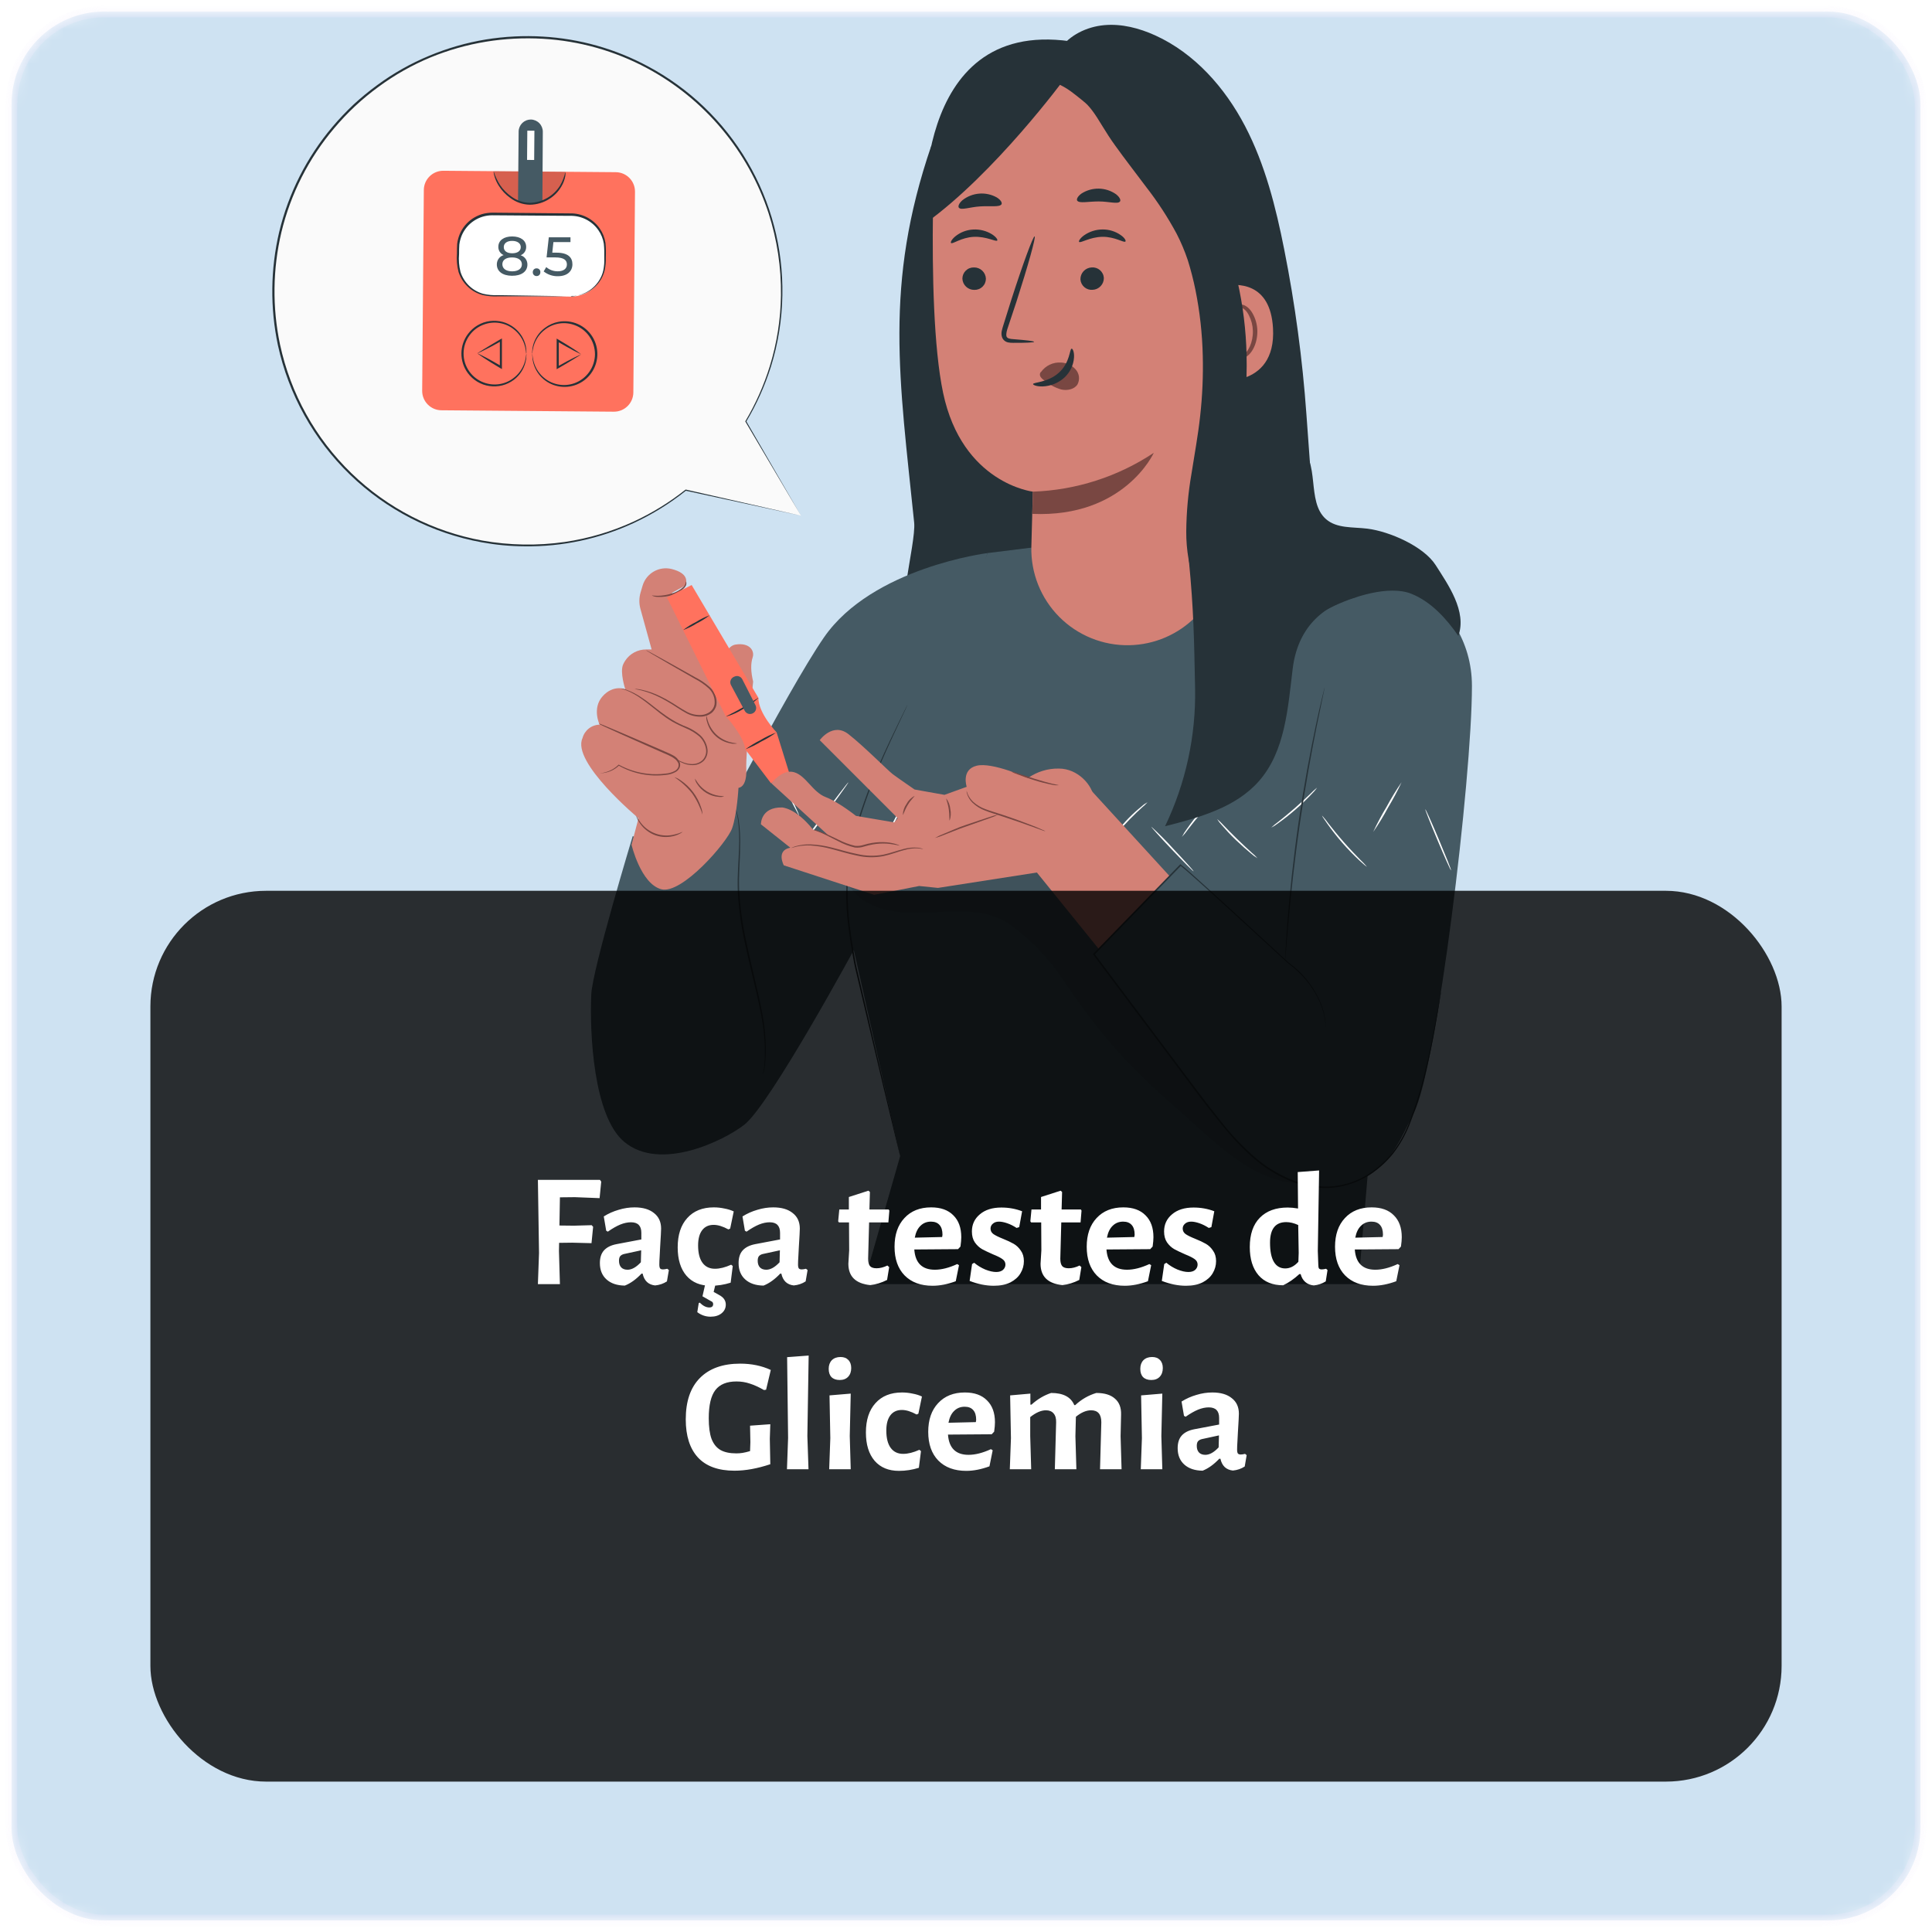 <svg width="167" height="167" viewBox="0 0 167 167" fill="none" xmlns="http://www.w3.org/2000/svg">
<mask id="mask0_206:36916" style="mask-type:alpha" maskUnits="userSpaceOnUse" x="0" y="0" width="167" height="167">
<rect x="1" y="1" width="165" height="165" rx="8" fill="#5988D6" stroke="#EDE6FC" stroke-opacity="0.3"/>
</mask>
<g mask="url(#mask0_206:36916)">
<rect x="1" y="1" width="165" height="165" rx="8" fill="#CEE2F2" stroke="#EDE6FC" stroke-opacity="0.3"/>
<path d="M69.236 44.576L64.466 36.426C67.283 31.712 68.235 26.115 67.135 20.735C66.035 15.355 62.963 10.581 58.522 7.351C54.081 4.122 48.592 2.67 43.135 3.281C37.678 3.893 32.646 6.523 29.03 10.655C25.414 14.788 23.474 20.124 23.592 25.614C23.71 31.104 25.877 36.351 29.668 40.325C33.458 44.298 38.597 46.71 44.076 47.087C49.554 47.463 54.975 45.777 59.274 42.359L69.236 44.576Z" fill="#FAFAFA"/>
<path d="M69.235 44.576L59.256 42.411C59.245 42.408 59.235 42.401 59.228 42.392C59.222 42.382 59.22 42.37 59.222 42.359L59.283 42.421C57.904 43.52 56.4 44.451 54.802 45.197C51.838 46.576 48.602 47.268 45.334 47.222C44.1 47.214 42.869 47.099 41.655 46.879C37.359 46.099 33.39 44.062 30.251 41.027C27.112 37.992 24.944 34.094 24.02 29.827C23.341 26.604 23.379 23.271 24.13 20.064C24.933 16.709 26.513 13.589 28.742 10.956C29.315 10.279 29.925 9.635 30.571 9.027C31.216 8.432 31.896 7.874 32.606 7.356C34.001 6.329 35.517 5.475 37.118 4.813C38.683 4.16 40.318 3.69 41.991 3.413C43.623 3.149 45.279 3.065 46.929 3.163C50.1 3.347 53.191 4.22 55.989 5.723C59.566 7.627 62.546 10.484 64.6 13.978C66.654 17.471 67.701 21.465 67.626 25.517C67.594 27.612 67.261 29.692 66.638 31.694C66.113 33.355 65.397 34.95 64.503 36.446V36.405L69.235 44.576L64.431 36.446C64.428 36.44 64.426 36.433 64.426 36.426C64.426 36.419 64.428 36.411 64.431 36.405C65.316 34.912 66.023 33.32 66.538 31.663C67.154 29.67 67.48 27.599 67.506 25.513C67.533 23.118 67.174 20.735 66.442 18.454C64.682 13.064 60.911 8.562 55.914 5.884C53.135 4.397 50.066 3.532 46.919 3.351C45.282 3.256 43.638 3.34 42.019 3.602C40.361 3.873 38.74 4.334 37.187 4.974C35.604 5.635 34.106 6.483 32.726 7.5C32.022 8.014 31.349 8.568 30.711 9.161C30.069 9.762 29.463 10.4 28.896 11.073C26.688 13.676 25.121 16.762 24.322 20.081C23.57 23.265 23.531 26.577 24.205 29.779C25.117 34.019 27.267 37.893 30.382 40.91C33.498 43.928 37.439 45.952 41.706 46.728C44.054 47.143 46.453 47.183 48.813 46.848C50.877 46.546 52.886 45.951 54.781 45.08C56.371 44.344 57.868 43.422 59.242 42.335C59.251 42.327 59.262 42.323 59.273 42.323C59.285 42.323 59.296 42.327 59.304 42.335C59.311 42.342 59.314 42.351 59.314 42.361C59.314 42.37 59.311 42.38 59.304 42.387L59.28 42.318L69.235 44.576Z" fill="#263238"/>
<path d="M53.227 14.884L38.324 14.761C37.399 14.754 36.643 15.497 36.636 16.422L36.493 33.776C36.486 34.7 37.229 35.456 38.154 35.464L53.057 35.586C53.982 35.594 54.738 34.85 54.746 33.925L54.888 16.572C54.896 15.647 54.152 14.891 53.227 14.884Z" fill="#FF725E"/>
<path d="M39.589 21.436L39.579 22.62C39.566 24.242 40.87 25.568 42.492 25.581L49.331 25.637C50.953 25.651 52.279 24.346 52.293 22.724L52.302 21.54C52.316 19.918 51.011 18.592 49.389 18.579L42.55 18.523C40.928 18.509 39.602 19.814 39.589 21.436Z" fill="white"/>
<path d="M49.332 25.637C49.782 25.609 50.221 25.492 50.626 25.293C51.094 25.06 51.49 24.704 51.772 24.264C51.951 23.992 52.079 23.689 52.149 23.372C52.221 23.013 52.249 22.646 52.232 22.28C52.246 21.876 52.234 21.471 52.194 21.069C52.128 20.641 51.964 20.235 51.714 19.882C51.439 19.491 51.071 19.175 50.644 18.961C50.217 18.747 49.744 18.643 49.267 18.657L42.554 18.608C41.989 18.607 41.437 18.773 40.966 19.085C40.495 19.397 40.127 19.841 39.908 20.362C39.806 20.613 39.737 20.876 39.703 21.145C39.682 21.405 39.682 21.68 39.682 21.951C39.636 22.469 39.676 22.991 39.802 23.495C39.945 23.95 40.199 24.362 40.541 24.694C40.883 25.026 41.303 25.267 41.762 25.396C42.187 25.495 42.623 25.534 43.059 25.513L44.284 25.53L47.98 25.588L48.985 25.616H49.246H49.335H49.246H48.985H47.98H43.055C42.606 25.64 42.156 25.602 41.717 25.503C41.23 25.371 40.784 25.118 40.42 24.769C40.056 24.419 39.786 23.983 39.634 23.502C39.499 22.982 39.453 22.442 39.497 21.906C39.497 21.635 39.497 21.364 39.517 21.079C39.552 20.794 39.624 20.515 39.733 20.249C39.963 19.702 40.347 19.233 40.839 18.9C41.09 18.734 41.364 18.604 41.652 18.512C41.945 18.428 42.249 18.384 42.554 18.382L49.267 18.444C49.77 18.432 50.269 18.545 50.718 18.773C51.168 19.001 51.553 19.337 51.84 19.751C52.102 20.126 52.272 20.556 52.338 21.007C52.376 21.418 52.385 21.831 52.365 22.243C52.378 22.618 52.345 22.994 52.266 23.361C52.189 23.691 52.052 24.004 51.861 24.285C51.562 24.732 51.145 25.088 50.657 25.314C50.35 25.459 50.02 25.549 49.682 25.578C49.595 25.584 49.508 25.584 49.421 25.578C49.396 25.604 49.365 25.623 49.332 25.637Z" fill="#263238"/>
<g opacity="0.4">
<path opacity="0.4" d="M42.654 14.799C42.922 16.285 44.394 17.696 45.9 17.62C46.642 17.587 47.348 17.29 47.889 16.782C48.431 16.274 48.774 15.589 48.855 14.851" fill="black"/>
</g>
<path d="M46.885 17.356C46.563 17.536 46.201 17.63 45.832 17.63C45.463 17.63 45.1 17.536 44.778 17.356L44.83 11.361C44.836 11.084 44.951 10.822 45.149 10.629C45.348 10.436 45.614 10.329 45.89 10.331C46.167 10.338 46.431 10.453 46.623 10.652C46.816 10.851 46.922 11.118 46.92 11.395L46.885 17.356Z" fill="#455A64"/>
<path d="M46.194 11.299L45.58 11.294L45.559 13.823L46.173 13.828L46.194 11.299Z" fill="white"/>
<path d="M45.488 30.582C45.464 30.582 45.488 30.334 45.371 29.916C45.214 29.326 44.863 28.805 44.376 28.437C44.021 28.164 43.603 27.986 43.16 27.918C42.717 27.849 42.265 27.893 41.844 28.046C41.345 28.22 40.91 28.542 40.598 28.969C40.259 29.422 40.074 29.972 40.07 30.538C40.066 31.104 40.242 31.657 40.574 32.116C40.879 32.546 41.307 32.875 41.803 33.059C42.221 33.218 42.672 33.27 43.116 33.21C43.559 33.15 43.981 32.98 44.342 32.716C44.839 32.356 45.202 31.841 45.371 31.251C45.485 30.836 45.474 30.588 45.498 30.588C45.508 30.648 45.508 30.708 45.498 30.767C45.498 30.937 45.476 31.107 45.433 31.271C45.287 31.891 44.931 32.44 44.424 32.826C44.124 33.053 43.782 33.218 43.417 33.311C43.053 33.404 42.673 33.423 42.301 33.368C41.928 33.313 41.571 33.184 41.249 32.989C40.927 32.794 40.648 32.537 40.426 32.232C40.069 31.742 39.879 31.149 39.884 30.543C39.889 29.936 40.089 29.347 40.454 28.862C40.679 28.56 40.962 28.305 41.288 28.114C41.613 27.924 41.973 27.8 42.347 27.751C42.721 27.702 43.101 27.729 43.464 27.829C43.827 27.93 44.167 28.103 44.462 28.337C44.962 28.73 45.31 29.285 45.447 29.906C45.484 30.072 45.502 30.243 45.502 30.413C45.505 30.47 45.501 30.526 45.488 30.582Z" fill="#263238"/>
<path d="M41.281 30.547C41.302 30.547 41.535 30.671 41.895 30.849C42.256 31.028 42.75 31.316 43.344 31.656L43.206 31.731C43.206 31.367 43.206 30.973 43.206 30.564C43.206 30.156 43.206 29.761 43.206 29.394L43.34 29.473C42.74 29.816 42.228 30.087 41.878 30.256C41.528 30.424 41.281 30.547 41.261 30.547C41.24 30.547 41.429 30.427 41.789 30.204C42.149 29.981 42.664 29.672 43.251 29.329L43.385 29.253V29.408C43.385 29.775 43.385 30.17 43.385 30.578C43.385 30.986 43.385 31.381 43.385 31.748V31.903L43.251 31.824C42.667 31.481 42.17 31.172 41.803 30.925C41.436 30.678 41.254 30.547 41.281 30.547Z" fill="#263238"/>
<path d="M46.01 30.585C46.031 30.585 46.01 30.832 46.127 31.251C46.284 31.842 46.634 32.364 47.122 32.733C47.478 33.004 47.897 33.181 48.339 33.249C48.781 33.318 49.233 33.275 49.654 33.124C50.169 32.938 50.614 32.6 50.931 32.154C51.248 31.708 51.422 31.177 51.429 30.63C51.429 30.064 51.253 29.512 50.924 29.051C50.617 28.623 50.189 28.295 49.696 28.111C49.278 27.951 48.826 27.898 48.382 27.958C47.938 28.018 47.517 28.189 47.156 28.454C46.659 28.814 46.296 29.329 46.127 29.919C46.01 30.338 46.02 30.585 46 30.582C45.991 30.524 45.991 30.465 46 30.407C46.004 30.237 46.026 30.067 46.065 29.902C46.216 29.28 46.58 28.73 47.094 28.348C47.443 28.08 47.85 27.898 48.282 27.816C48.843 27.711 49.424 27.779 49.946 28.009C50.469 28.24 50.909 28.624 51.21 29.11C51.511 29.595 51.658 30.16 51.632 30.731C51.606 31.302 51.409 31.851 51.065 32.308C50.744 32.737 50.308 33.066 49.807 33.257C49.307 33.448 48.762 33.492 48.237 33.385C47.71 33.279 47.225 33.022 46.84 32.645C46.456 32.269 46.189 31.79 46.072 31.265C46.032 31.099 46.013 30.93 46.013 30.76C46.005 30.702 46.003 30.643 46.01 30.585Z" fill="#263238"/>
<path d="M50.224 30.619C50.207 30.619 49.97 30.499 49.613 30.317C49.256 30.136 48.759 29.851 48.165 29.511L48.299 29.435C48.299 29.803 48.299 30.194 48.299 30.606C48.299 31.017 48.299 31.409 48.299 31.772L48.165 31.697C48.762 31.354 49.277 31.083 49.623 30.915C49.97 30.746 50.224 30.623 50.241 30.619C50.074 30.746 49.899 30.86 49.716 30.962C49.342 31.203 48.841 31.494 48.251 31.838L48.117 31.916V31.759C48.117 31.392 48.117 31 48.117 30.588C48.117 30.177 48.117 29.785 48.117 29.422V29.264L48.247 29.343C48.831 29.686 49.328 29.998 49.699 30.242C49.88 30.358 50.056 30.485 50.224 30.619Z" fill="#263238"/>
<path d="M45.588 22.871C45.588 23.475 45.067 23.845 44.253 23.838C43.44 23.831 42.942 23.454 42.946 22.85C42.945 22.671 43.002 22.496 43.108 22.352C43.215 22.208 43.365 22.102 43.536 22.05C43.396 21.991 43.276 21.89 43.194 21.762C43.112 21.633 43.071 21.482 43.076 21.33C43.076 20.774 43.563 20.434 44.281 20.438C44.998 20.441 45.485 20.781 45.482 21.35C45.484 21.504 45.439 21.654 45.354 21.781C45.269 21.909 45.147 22.007 45.005 22.064C45.176 22.118 45.326 22.225 45.431 22.37C45.536 22.516 45.591 22.691 45.588 22.871ZM45.111 22.854C45.111 22.486 44.795 22.256 44.267 22.253C43.739 22.25 43.423 22.473 43.423 22.84C43.423 23.207 43.728 23.451 44.257 23.454C44.785 23.457 45.108 23.228 45.111 22.854ZM43.546 21.354C43.546 21.697 43.814 21.889 44.27 21.893C44.727 21.896 45.012 21.694 45.015 21.364C45.019 21.035 44.723 20.825 44.277 20.822C43.831 20.819 43.55 21.021 43.546 21.354Z" fill="#455A64"/>
<path d="M46.054 23.516C46.054 23.472 46.062 23.428 46.08 23.387C46.097 23.347 46.123 23.31 46.155 23.28C46.188 23.25 46.226 23.227 46.267 23.213C46.309 23.198 46.354 23.193 46.398 23.197C46.441 23.196 46.484 23.205 46.524 23.223C46.564 23.241 46.6 23.267 46.629 23.299C46.658 23.331 46.68 23.37 46.694 23.411C46.707 23.453 46.711 23.497 46.706 23.54C46.708 23.582 46.701 23.624 46.685 23.663C46.67 23.703 46.647 23.738 46.617 23.769C46.588 23.799 46.553 23.823 46.514 23.839C46.475 23.855 46.433 23.863 46.391 23.862C46.345 23.865 46.299 23.858 46.257 23.841C46.214 23.825 46.175 23.799 46.143 23.766C46.111 23.733 46.087 23.694 46.072 23.651C46.056 23.607 46.05 23.561 46.054 23.516Z" fill="#455A64"/>
<path d="M49.479 22.847C49.479 23.42 49.061 23.876 48.213 23.876C47.771 23.883 47.34 23.736 46.995 23.461L47.218 23.087C47.492 23.326 47.846 23.456 48.21 23.451C48.714 23.451 49.002 23.224 49.002 22.864C49.002 22.503 48.773 22.256 48.004 22.25H47.245L47.438 20.513H49.311V20.928H47.836L47.739 21.841H48.11C49.099 21.841 49.483 22.256 49.479 22.847Z" fill="#455A64"/>
<path d="M48.868 14.851C48.887 14.964 48.887 15.08 48.868 15.194C48.813 15.521 48.697 15.834 48.525 16.117C48.278 16.545 47.932 16.907 47.516 17.174C47.006 17.509 46.41 17.69 45.8 17.696C45.189 17.683 44.596 17.478 44.108 17.109C43.709 16.826 43.37 16.467 43.11 16.052C42.932 15.775 42.8 15.472 42.719 15.153C42.682 15.042 42.665 14.926 42.667 14.81C42.801 15.226 42.988 15.624 43.223 15.994C43.484 16.385 43.817 16.724 44.205 16.992C44.666 17.332 45.221 17.522 45.794 17.534C46.317 17.522 46.83 17.38 47.285 17.121C47.741 16.863 48.126 16.495 48.405 16.052C48.624 15.68 48.781 15.274 48.868 14.851Z" fill="#263238"/>
<path d="M79.02 45.178C77.755 32.801 76.389 24.62 80.503 12.591L88.937 14.451C92.601 25.971 92.382 38.314 92.128 50.4C92.105 51.49 92.067 52.639 91.491 53.566C90.339 55.417 87.728 55.505 85.551 55.373C83.607 55.265 79.769 56.812 78.416 55.41C77.156 54.111 79.201 46.986 79.02 45.178Z" fill="#263238"/>
<path d="M120.395 47.833L112.968 45.48L105.724 45.274L85.363 47.807L73.003 78.56L77.809 99.929L74.643 111H117.42C117.42 111 121.831 59.335 121.707 58.836C121.583 58.338 120.39 47.836 120.39 47.836" fill="#455A64"/>
<path d="M85.363 47.807C85.363 47.807 75.41 49.049 71.23 55.087C68.009 59.735 60.159 75.033 60.159 75.033L54.692 72.272C54.692 72.272 51.203 83.784 51.108 85.959C50.961 89.259 51.286 96.459 53.948 98.692C57.083 101.324 62.63 98.563 64.345 97.215C66.607 95.433 74.067 81.636 74.067 81.636L85.363 47.807Z" fill="#455A64"/>
<path d="M77.815 99.929C77.815 99.929 77.815 99.896 77.786 99.829C77.758 99.762 77.74 99.658 77.709 99.532L77.425 98.388C77.185 97.383 76.838 95.945 76.412 94.171C75.986 92.397 75.483 90.266 74.925 87.911C74.646 86.734 74.354 85.497 74.05 84.216C73.977 83.896 73.889 83.575 73.83 83.245C73.771 82.914 73.706 82.581 73.652 82.245C73.533 81.574 73.432 80.89 73.345 80.195C73.166 78.843 73.108 77.478 73.169 76.115C73.237 74.845 73.433 73.586 73.753 72.355C74.308 70.28 75.026 68.252 75.898 66.289C76.629 64.608 77.28 63.276 77.729 62.356L78.246 61.3C78.303 61.184 78.349 61.093 78.385 61.026C78.4 60.995 78.417 60.964 78.437 60.936C78.437 60.936 78.437 60.969 78.396 61.034L78.269 61.313C78.15 61.564 77.983 61.92 77.768 62.379C77.334 63.306 76.697 64.644 75.976 66.325C75.12 68.289 74.414 70.316 73.864 72.386C73.551 73.61 73.36 74.861 73.293 76.123C73.234 77.478 73.294 78.835 73.471 80.18C73.559 80.868 73.66 81.549 73.776 82.222C73.83 82.558 73.895 82.888 73.951 83.216C74.008 83.544 74.099 83.867 74.171 84.187C74.471 85.479 74.762 86.708 75.036 87.885C75.586 90.243 76.069 92.363 76.498 94.15C76.926 95.937 77.239 97.37 77.469 98.375C77.58 98.871 77.668 99.255 77.727 99.527C77.753 99.653 77.776 99.751 77.791 99.826C77.803 99.86 77.811 99.894 77.815 99.929Z" fill="#263238"/>
<path d="M63.583 69.92C63.595 69.936 63.604 69.954 63.609 69.974L63.673 70.139C63.742 70.355 63.796 70.575 63.836 70.798C63.962 71.62 64.008 72.451 63.975 73.282C63.975 74.333 63.836 75.58 63.895 76.959C63.979 78.458 64.185 79.948 64.51 81.414C65.171 84.541 65.992 87.34 66.137 89.45C66.216 90.277 66.216 91.11 66.137 91.937C66.117 92.165 66.081 92.392 66.031 92.616C66.01 92.683 65.995 92.738 65.982 92.784C65.977 92.804 65.97 92.823 65.961 92.841C65.958 92.821 65.958 92.801 65.961 92.781C65.961 92.735 65.982 92.678 65.998 92.609C66.039 92.388 66.068 92.166 66.085 91.942C66.143 91.118 66.129 90.29 66.044 89.468C65.874 87.377 65.042 84.585 64.378 81.463C64.051 79.99 63.848 78.492 63.772 76.985C63.72 75.591 63.859 74.346 63.88 73.3C63.922 72.474 63.89 71.646 63.784 70.826C63.752 70.604 63.706 70.384 63.648 70.168C63.627 70.101 63.611 70.046 63.596 70C63.589 69.974 63.585 69.947 63.583 69.92Z" fill="#263238"/>
<path d="M69.073 70.485C69.04 70.501 68.443 69.354 67.743 67.921C67.044 66.488 66.501 65.316 66.535 65.3C66.569 65.284 67.162 66.431 67.865 67.862C68.567 69.292 69.107 70.47 69.073 70.485Z" fill="white"/>
<path d="M73.337 67.619C73.368 67.642 72.185 69.285 70.698 71.286C69.21 73.287 67.981 74.901 67.952 74.873C67.924 74.844 69.102 73.21 70.589 71.206C72.076 69.202 73.308 67.598 73.337 67.619Z" fill="white"/>
<path d="M72.936 73.546C72.669 73.266 72.435 72.957 72.239 72.624C72.006 72.315 71.811 71.981 71.656 71.627C71.923 71.906 72.157 72.216 72.353 72.549C72.586 72.857 72.781 73.192 72.936 73.546Z" fill="white"/>
<path d="M78.685 68.327C78.716 68.342 78.073 69.649 77.246 71.242C76.42 72.835 75.72 74.114 75.697 74.098C75.674 74.083 76.309 72.773 77.135 71.18C77.962 69.587 78.662 68.308 78.685 68.327Z" fill="white"/>
<path d="M81.451 73.538C81.283 73.452 81.13 73.341 80.996 73.21C80.654 72.917 80.338 72.594 80.053 72.244C79.762 71.897 79.503 71.525 79.279 71.131C79.175 70.972 79.097 70.797 79.046 70.615C79.082 70.594 79.48 71.348 80.144 72.151C80.808 72.954 81.476 73.507 81.451 73.538Z" fill="white"/>
<path d="M85.745 67.508C85.562 67.705 85.365 67.889 85.156 68.058C84.784 68.388 84.27 68.848 83.715 69.365C83.16 69.881 82.682 70.362 82.313 70.707C82.131 70.906 81.933 71.089 81.721 71.255C81.875 71.035 82.048 70.829 82.238 70.64C82.576 70.276 83.059 69.786 83.617 69.266C84.175 68.748 84.696 68.298 85.086 67.975C85.29 67.798 85.51 67.641 85.745 67.508Z" fill="white"/>
<path d="M88.498 75.366C88.469 75.389 87.527 74.333 86.391 72.983C85.254 71.632 84.358 70.537 84.387 70.514C84.415 70.491 85.358 71.547 86.494 72.897C87.63 74.248 88.524 75.34 88.498 75.366Z" fill="white"/>
<path d="M91.511 69.07C91.088 69.575 90.631 70.049 90.143 70.49C89.686 70.965 89.198 71.407 88.681 71.815C89.104 71.316 89.56 70.845 90.047 70.408C90.504 69.929 90.994 69.483 91.511 69.07Z" fill="white"/>
<path d="M96.271 74.54C96.031 74.413 95.805 74.261 95.597 74.088C94.557 73.293 93.627 72.363 92.834 71.322C92.66 71.114 92.509 70.888 92.382 70.648C92.566 70.842 92.739 71.048 92.898 71.263C93.216 71.647 93.673 72.164 94.208 72.701C94.742 73.238 95.261 73.693 95.646 74.013C95.866 74.174 96.074 74.35 96.271 74.54Z" fill="white"/>
<path d="M99.191 69.344C99.055 69.498 98.905 69.641 98.745 69.77C98.46 70.028 98.076 70.382 97.668 70.803C97.26 71.224 96.914 71.609 96.663 71.895C96.538 72.059 96.398 72.212 96.245 72.35C96.339 72.164 96.455 71.991 96.591 71.833C96.895 71.438 97.223 71.061 97.572 70.705C97.922 70.35 98.293 70.015 98.683 69.703C98.836 69.561 99.007 69.441 99.191 69.344Z" fill="white"/>
<path d="M103.173 75.314C103.147 75.34 102.308 74.498 101.298 73.437C100.289 72.376 99.491 71.49 99.522 71.464C100.178 72.059 100.804 72.686 101.396 73.344C102.404 74.411 103.199 75.291 103.173 75.314Z" fill="white"/>
<path d="M105.769 68.146C105.6 68.358 105.416 68.557 105.219 68.742C104.875 69.104 104.405 69.607 103.909 70.186C103.414 70.764 102.987 71.307 102.683 71.704C102.526 71.928 102.354 72.139 102.166 72.337C102.288 72.094 102.431 71.864 102.595 71.647C102.882 71.234 103.297 70.679 103.796 70.098C104.294 69.517 104.777 69.021 105.141 68.675C105.332 68.478 105.543 68.301 105.769 68.146Z" fill="white"/>
<path d="M108.694 74.183C108.49 74.064 108.299 73.923 108.124 73.765C107.783 73.486 107.326 73.083 106.833 72.616C106.339 72.148 105.939 71.699 105.65 71.366C105.483 71.195 105.337 71.007 105.213 70.803C105.398 70.956 105.571 71.123 105.73 71.301C106.032 71.619 106.455 72.053 106.936 72.52C107.416 72.988 107.86 73.396 108.183 73.693C108.368 73.841 108.539 74.005 108.694 74.183Z" fill="white"/>
<path d="M113.846 68.084C113.7 68.296 113.532 68.492 113.345 68.67C113.017 69.019 112.547 69.481 111.997 69.961C111.447 70.442 110.926 70.842 110.538 71.118C110.336 71.279 110.118 71.419 109.887 71.536C110.073 71.358 110.272 71.193 110.481 71.043C110.853 70.749 111.365 70.336 111.909 69.861C112.454 69.385 112.942 68.933 113.278 68.605C113.455 68.418 113.645 68.244 113.846 68.084Z" fill="white"/>
<path d="M118.453 68.696C118.479 68.912 118.479 69.13 118.453 69.347C118.435 69.749 118.388 70.305 118.306 70.914C118.223 71.523 118.12 72.068 118.032 72.463C117.998 72.679 117.938 72.89 117.854 73.091C117.863 72.874 117.892 72.658 117.939 72.445C118.004 72.05 118.091 71.503 118.174 70.896C118.257 70.289 118.316 69.739 118.36 69.347C118.368 69.127 118.399 68.909 118.453 68.696Z" fill="white"/>
<g opacity="0.3">
<path opacity="0.3" d="M91.999 74.819C91.462 74.201 90.897 73.566 90.145 73.241C89.112 72.797 87.932 73.011 86.832 73.241C82.251 74.191 77.689 75.236 73.145 76.376L73.613 76.869C75.072 78.772 77.822 79.007 80.216 78.886C82.61 78.764 85.223 78.509 87.206 79.857C88.969 81.112 90.496 82.668 91.718 84.453C95.163 89.587 97.631 92.242 101.471 95.601C105.482 99.113 108.96 103.09 114.218 102.173C107.128 92.803 99.722 83.685 91.999 74.819Z" fill="black"/>
</g>
<path d="M54.589 73.013L55.193 70.728C55.193 70.728 49.37 65.886 50.351 63.802C50.438 63.474 50.628 63.183 50.895 62.973C51.161 62.763 51.489 62.645 51.828 62.638C51.828 62.638 51.154 61.228 52.087 60.187C53.019 59.146 54.049 59.575 54.049 59.575C54.049 59.575 53.559 58.103 53.866 57.429C53.916 57.317 53.976 57.209 54.044 57.106C54.24 56.807 54.509 56.561 54.825 56.393C55.14 56.224 55.493 56.137 55.852 56.14H56.327L55.358 52.628C55.23 52.161 55.235 51.667 55.374 51.203L55.555 50.593C55.712 50.088 56.055 49.662 56.515 49.399C56.974 49.137 57.516 49.058 58.031 49.178C58.767 49.359 59.322 49.679 59.322 50.258V50.565L58.088 51.239C58.088 51.239 59.973 55.947 60.156 56.205C60.34 56.463 62.181 58.658 62.181 58.658C62.181 58.658 62.364 55.9 63.588 55.714C64.812 55.528 65.244 56.267 65.06 56.82C64.877 57.372 64.898 58.077 65.102 58.919C65.102 58.919 64.448 64.91 64.508 66.503C64.567 68.097 63.834 68.097 63.834 68.097C63.834 68.097 63.712 70.364 63.284 71.591C62.855 72.817 58.932 77.349 57.153 76.864C55.374 76.378 54.589 73.013 54.589 73.013Z" fill="#D38176"/>
<path d="M51.777 62.537C51.828 62.549 51.879 62.566 51.926 62.589L52.345 62.759L53.879 63.407L56.143 64.383L57.481 64.964C57.722 65.061 57.957 65.171 58.186 65.295C58.438 65.423 58.638 65.634 58.754 65.891C58.811 66.051 58.803 66.226 58.733 66.379C58.663 66.525 58.549 66.644 58.408 66.723C58.147 66.87 57.857 66.958 57.559 66.981C56.141 67.162 54.704 66.876 53.463 66.168H53.514C53.103 66.565 52.562 66.801 51.991 66.834C51.951 66.841 51.91 66.841 51.87 66.834C51.87 66.834 52.037 66.834 52.332 66.749C52.754 66.638 53.141 66.419 53.453 66.114L53.476 66.09L53.504 66.106C54.262 66.519 55.092 66.782 55.95 66.88C56.479 66.941 57.014 66.936 57.543 66.868C57.822 66.847 58.093 66.768 58.338 66.635C58.456 66.568 58.551 66.469 58.612 66.349C58.667 66.226 58.673 66.087 58.628 65.961C58.517 65.737 58.336 65.555 58.111 65.445C57.888 65.322 57.658 65.213 57.422 65.119L56.089 64.531L53.835 63.526L52.319 62.839L51.911 62.645C51.861 62.616 51.816 62.58 51.777 62.537Z" fill="#794742"/>
<path d="M53.68 59.505C53.725 59.51 53.77 59.518 53.814 59.531C53.94 59.559 54.065 59.595 54.186 59.639C54.635 59.803 55.061 60.024 55.454 60.295C56.474 60.941 57.636 62.191 59.366 62.837C59.785 63.01 60.175 63.249 60.52 63.544C60.838 63.839 61.053 64.227 61.135 64.652C61.177 64.845 61.173 65.046 61.122 65.237C61.071 65.428 60.976 65.605 60.843 65.752C60.596 65.992 60.266 66.129 59.921 66.137C59.644 66.145 59.368 66.097 59.11 65.995C58.919 65.92 58.734 65.83 58.558 65.724C58.411 65.638 58.3 65.569 58.23 65.517C58.19 65.495 58.154 65.468 58.121 65.437C58.279 65.51 58.432 65.591 58.581 65.68C58.76 65.775 58.946 65.857 59.136 65.925C59.384 66.015 59.648 66.054 59.911 66.041C60.228 66.029 60.53 65.898 60.755 65.674C60.875 65.541 60.961 65.38 61.006 65.206C61.051 65.032 61.053 64.85 61.014 64.675C60.935 64.278 60.733 63.916 60.435 63.642C60.098 63.359 59.72 63.129 59.314 62.958C58.9 62.786 58.497 62.591 58.106 62.372C57.747 62.158 57.402 61.921 57.073 61.664C56.443 61.179 55.901 60.711 55.405 60.373C55.022 60.097 54.609 59.867 54.173 59.686C53.858 59.562 53.677 59.521 53.68 59.505Z" fill="#794742"/>
<path d="M55.841 56.205C55.894 56.22 55.944 56.243 55.991 56.272L56.401 56.492L57.902 57.318L60.117 58.557C60.571 58.783 60.992 59.07 61.367 59.41C61.574 59.599 61.733 59.834 61.831 60.097C61.928 60.36 61.962 60.642 61.928 60.92C61.874 61.207 61.717 61.465 61.486 61.643C61.258 61.808 60.991 61.911 60.712 61.94C60.196 61.982 59.681 61.86 59.239 61.592C58.813 61.359 58.444 61.091 58.083 60.871C57.721 60.652 57.38 60.453 57.05 60.29C56.543 60.03 56.01 59.827 55.459 59.683C55.069 59.588 54.847 59.562 54.847 59.549C54.902 59.543 54.957 59.543 55.012 59.549C55.167 59.565 55.32 59.59 55.472 59.624C56.033 59.748 56.576 59.94 57.091 60.195C57.419 60.352 57.768 60.543 58.124 60.765C58.48 60.987 58.862 61.248 59.278 61.473C59.699 61.727 60.189 61.84 60.678 61.798C60.93 61.77 61.171 61.675 61.375 61.525C61.58 61.368 61.719 61.141 61.765 60.887C61.796 60.63 61.765 60.37 61.675 60.127C61.586 59.885 61.439 59.667 61.249 59.492C60.882 59.161 60.473 58.88 60.032 58.656L57.83 57.39L56.35 56.525L55.952 56.285C55.914 56.26 55.877 56.233 55.841 56.205Z" fill="#794742"/>
<path d="M59.299 50.266C59.299 50.266 59.32 50.312 59.333 50.405C59.328 50.463 59.318 50.52 59.301 50.575C59.271 50.645 59.233 50.711 59.188 50.772C58.9 51.091 58.526 51.319 58.111 51.43C57.708 51.56 57.284 51.616 56.861 51.596C56.682 51.596 56.506 51.556 56.345 51.479C56.345 51.456 56.544 51.5 56.861 51.5C57.27 51.493 57.675 51.426 58.065 51.301C58.452 51.194 58.807 50.991 59.097 50.712C59.143 50.662 59.183 50.606 59.216 50.547C59.237 50.49 59.252 50.441 59.265 50.402C59.266 50.355 59.278 50.308 59.299 50.266Z" fill="#794742"/>
<path d="M60.724 70.408C60.519 69.748 60.212 69.124 59.815 68.559C59.382 68.021 58.867 67.554 58.289 67.175C58.487 67.236 58.673 67.331 58.839 67.454C59.257 67.734 59.623 68.083 59.924 68.487C60.224 68.887 60.456 69.335 60.608 69.811C60.68 70.002 60.719 70.204 60.724 70.408Z" fill="#794742"/>
<path d="M59.002 71.908C59.002 71.908 58.953 71.957 58.847 72.019C58.698 72.107 58.538 72.176 58.372 72.226C57.819 72.399 57.225 72.392 56.675 72.208C56.127 72.014 55.653 71.653 55.32 71.175C55.217 71.034 55.13 70.881 55.062 70.72C55.031 70.664 55.013 70.601 55.007 70.537C55.031 70.537 55.126 70.78 55.387 71.118C55.723 71.56 56.183 71.891 56.708 72.07C57.233 72.25 57.8 72.269 58.336 72.125C58.76 72.03 58.992 71.888 59.002 71.908Z" fill="#794742"/>
<path d="M62.599 68.84C62.449 68.89 62.289 68.904 62.132 68.882C61.75 68.855 61.38 68.737 61.053 68.538C60.725 68.34 60.449 68.068 60.247 67.743C60.155 67.614 60.094 67.466 60.069 67.309C60.089 67.309 60.162 67.464 60.327 67.691C60.541 67.985 60.811 68.234 61.122 68.422C61.435 68.609 61.782 68.734 62.142 68.789C62.295 68.796 62.448 68.814 62.599 68.84Z" fill="#794742"/>
<path d="M63.707 64.267C63.514 64.305 63.315 64.3 63.123 64.252C62.654 64.164 62.218 63.947 61.864 63.625C61.511 63.303 61.255 62.888 61.125 62.428C61.059 62.243 61.035 62.046 61.055 61.85C61.078 61.85 61.099 62.069 61.215 62.4C61.366 62.83 61.62 63.216 61.954 63.526C62.292 63.831 62.7 64.048 63.142 64.159C63.477 64.244 63.707 64.244 63.707 64.267Z" fill="#794742"/>
<path d="M57.652 51.647L62.716 61.886C62.716 61.886 64.265 63.552 64.436 64.791L66.643 67.702L68.193 66.723L67.131 63.309C67.131 63.309 65.554 61.667 65.554 60.319L59.785 50.568L57.652 51.647Z" fill="#FF725E"/>
<path d="M65.566 60.321C65.171 60.696 64.727 61.016 64.247 61.274C63.788 61.571 63.288 61.796 62.762 61.943C62.746 61.904 63.41 61.612 64.18 61.168C64.949 60.724 65.543 60.29 65.566 60.321Z" fill="#263238"/>
<path d="M67.103 63.312C66.692 63.611 66.255 63.874 65.799 64.099C65.364 64.364 64.906 64.589 64.43 64.771C64.837 64.472 65.269 64.208 65.721 63.983C66.161 63.718 66.623 63.493 67.103 63.312Z" fill="#263238"/>
<path d="M61.342 53.184C60.994 53.453 60.62 53.687 60.226 53.883C59.853 54.117 59.457 54.312 59.044 54.465C59.391 54.194 59.766 53.959 60.162 53.765C60.534 53.53 60.929 53.336 61.342 53.184Z" fill="#263238"/>
<path d="M63.433 58.506L63.48 58.485C63.603 58.426 63.744 58.418 63.872 58.463C64.001 58.507 64.107 58.601 64.167 58.723L65.303 60.954C65.335 61.015 65.355 61.082 65.36 61.151C65.366 61.22 65.358 61.29 65.336 61.356C65.314 61.421 65.28 61.482 65.234 61.534C65.189 61.586 65.133 61.629 65.071 61.659C65.01 61.69 64.945 61.71 64.877 61.715C64.809 61.721 64.741 61.714 64.677 61.694C64.612 61.673 64.552 61.64 64.5 61.597C64.448 61.553 64.405 61.5 64.373 61.439L63.191 59.229C63.156 59.166 63.134 59.097 63.128 59.025C63.121 58.954 63.13 58.882 63.153 58.814C63.175 58.746 63.212 58.683 63.261 58.63C63.309 58.577 63.368 58.535 63.433 58.506Z" fill="#455A64"/>
<path d="M104.622 95.883L94.551 82.478L102.04 74.772L111.388 83.253L113.844 68.696L118.28 48.295C118.28 48.295 127.233 51.267 127.233 59.304C127.233 67.34 124.212 92.317 122.195 96.231C121.454 97.67 120.803 99.23 119.819 100.301C118.125 102.145 115.899 103.015 113.805 102.605C107.899 101.438 104.622 95.883 104.622 95.883Z" fill="#455A64"/>
<path d="M65.773 71.252C65.773 71.252 65.742 69.762 67.596 69.796C67.596 69.796 68.789 69.827 70.279 71.717L71.57 72.179L66.677 67.707C66.677 67.707 67.614 66.452 68.642 66.749C69.669 67.046 70.245 68.471 71.371 68.9C72.497 69.329 73.99 70.524 73.99 70.524L77.3 71.087L77.6 70.723L70.857 63.98C70.857 63.98 71.989 62.398 73.347 63.464C74.705 64.531 76.771 66.62 77.169 66.919C77.566 67.219 79.056 68.244 79.056 68.244L81.639 68.706L83.56 68.011C83.56 68.011 83.064 66.522 84.42 66.188C85.776 65.855 88.859 67.25 88.859 67.25C89.64 66.703 90.574 66.417 91.527 66.434C93.184 66.434 94.46 67.893 94.558 69.016C94.656 70.139 91.201 74.535 91.201 74.535L89.789 75.394L81.076 76.75L79.451 76.585L75.56 77.347L67.751 74.798C67.751 74.798 67.056 73.507 68.314 73.274L65.773 71.252Z" fill="#D38176"/>
<path d="M79.806 73.398C79.806 73.411 79.646 73.357 79.354 73.331C78.941 73.313 78.528 73.365 78.132 73.486C77.616 73.618 77.043 73.858 76.353 74.003C75.6 74.146 74.825 74.131 74.078 73.956C73.283 73.799 72.552 73.558 71.878 73.388C71.287 73.225 70.682 73.122 70.07 73.081C69.657 73.06 69.243 73.094 68.838 73.181C68.554 73.249 68.402 73.311 68.397 73.298C68.392 73.285 68.433 73.274 68.503 73.246C68.608 73.201 68.715 73.162 68.826 73.132C69.232 73.022 69.652 72.973 70.073 72.988C70.694 73.013 71.311 73.106 71.912 73.267C72.591 73.434 73.322 73.669 74.106 73.824C74.837 73.994 75.594 74.014 76.332 73.881C77.007 73.739 77.595 73.507 78.112 73.385C78.518 73.273 78.942 73.235 79.362 73.272C79.475 73.287 79.586 73.312 79.695 73.347C79.734 73.358 79.772 73.375 79.806 73.398Z" fill="#794742"/>
<path d="M77.776 73.101C77.404 73.014 77.027 72.953 76.647 72.921C76.235 72.897 75.822 72.923 75.415 72.998C75.175 73.043 74.937 73.101 74.703 73.171C74.443 73.26 74.167 73.29 73.894 73.259C73.39 73.142 72.903 72.957 72.448 72.709L71.33 72.148C71.079 72.022 70.82 71.911 70.555 71.815C70.37 71.746 70.261 71.73 70.264 71.717C70.266 71.704 70.292 71.717 70.344 71.717C70.421 71.726 70.497 71.74 70.571 71.761C70.844 71.84 71.109 71.94 71.366 72.061C71.692 72.205 72.071 72.394 72.498 72.595C72.944 72.826 73.418 72.999 73.907 73.112C74.163 73.139 74.421 73.11 74.664 73.029C74.901 72.958 75.143 72.902 75.387 72.861C75.803 72.791 76.227 72.773 76.647 72.809C76.93 72.834 77.21 72.888 77.481 72.97C77.585 72.999 77.685 73.043 77.776 73.101Z" fill="#794742"/>
<path d="M79.052 68.796C79.077 68.828 78.744 69.114 78.468 69.571C78.192 70.028 78.081 70.452 78.042 70.444C78.049 70.106 78.157 69.778 78.352 69.501C78.507 69.201 78.752 68.955 79.052 68.796Z" fill="#794742"/>
<path d="M82.086 70.924C82.044 70.924 82.086 70.485 82.013 69.964C81.941 69.442 81.755 69.042 81.796 69.024C81.996 69.292 82.117 69.61 82.145 69.943C82.216 70.269 82.196 70.609 82.086 70.924Z" fill="#794742"/>
<path d="M86.308 70.408C86.051 70.536 85.784 70.644 85.51 70.731C85.014 70.914 84.319 71.154 83.558 71.423C83.369 71.49 83.181 71.549 83.002 71.619L82.486 71.82L81.621 72.159C81.358 72.274 81.086 72.367 80.807 72.438C81.055 72.295 81.314 72.172 81.582 72.071L82.442 71.707L82.959 71.495C83.137 71.425 83.325 71.363 83.516 71.296C84.291 71.038 84.978 70.8 85.481 70.64C85.75 70.541 86.027 70.463 86.308 70.408Z" fill="#794742"/>
<path d="M90.37 71.854C90.267 71.833 90.167 71.803 90.07 71.764L89.27 71.474C88.593 71.232 87.658 70.899 86.615 70.558C86.099 70.382 85.582 70.24 85.146 70.062C84.743 69.913 84.374 69.683 84.064 69.385C83.856 69.183 83.698 68.934 83.604 68.66C83.563 68.561 83.546 68.454 83.552 68.347C83.552 68.347 83.578 68.456 83.653 68.642C83.763 68.898 83.926 69.129 84.131 69.318C84.44 69.595 84.801 69.808 85.192 69.946C85.631 70.114 86.137 70.253 86.659 70.429C87.692 70.772 88.635 71.121 89.303 71.387C89.636 71.518 89.905 71.632 90.078 71.715C90.181 71.747 90.28 71.794 90.37 71.854Z" fill="#794742"/>
<path d="M91.519 67.872C91.308 67.891 91.094 67.873 90.889 67.82C90.39 67.722 89.897 67.596 89.412 67.443C88.844 67.268 88.335 67.087 87.973 66.942C87.772 66.88 87.58 66.794 87.4 66.684C87.607 66.724 87.811 66.783 88.007 66.86L89.451 67.322C90.016 67.495 90.532 67.642 90.91 67.735C91.287 67.828 91.522 67.854 91.519 67.872Z" fill="#794742"/>
<path d="M89.626 75.418L95.018 82.08L101.105 75.738L94.202 68.195L89.626 75.418Z" fill="#D38176"/>
<path d="M124.56 85.747C124.56 85.747 124.56 85.817 124.532 85.954C124.503 86.091 124.477 86.295 124.436 86.558C124.351 87.075 124.222 87.87 124.038 88.882C123.855 89.894 123.615 91.113 123.279 92.523C122.915 94.126 122.431 95.698 121.831 97.228C121.478 98.122 121.001 98.961 120.415 99.723C119.762 100.538 118.963 101.225 118.06 101.75C117.089 102.308 116 102.629 114.881 102.687C113.694 102.726 112.513 102.503 111.421 102.034C110.277 101.547 109.218 100.88 108.286 100.056C107.319 99.198 106.428 98.258 105.624 97.246C104.796 96.225 103.977 95.171 103.168 94.083C102.359 92.995 101.535 91.896 100.697 90.785L94.499 82.522L94.465 82.478L94.504 82.437L101.993 74.736L102.029 74.7L102.065 74.728C102.582 75.134 103.026 75.552 103.486 75.96L104.815 77.163L107.282 79.42L111.413 83.229C112.748 84.192 113.758 85.539 114.308 87.09C114.388 87.327 114.45 87.57 114.494 87.816C114.535 87.992 114.562 88.172 114.574 88.353C114.574 88.495 114.592 88.611 114.597 88.683C114.603 88.756 114.597 88.794 114.597 88.794C114.597 88.794 114.597 88.758 114.582 88.683C114.566 88.608 114.564 88.497 114.548 88.355C114.533 88.175 114.504 87.996 114.461 87.821C114.412 87.577 114.347 87.338 114.267 87.103C114.039 86.45 113.719 85.834 113.317 85.272C113.066 84.914 112.786 84.577 112.48 84.265C112.139 83.907 111.767 83.581 111.367 83.291L107.235 79.5L104.766 77.238L103.431 76.037C102.977 75.635 102.512 75.206 102.024 74.819H102.096L94.607 82.529V82.447L100.805 90.71C101.642 91.824 102.465 92.924 103.276 94.008C104.087 95.093 104.904 96.146 105.727 97.169C106.531 98.173 107.419 99.106 108.382 99.958C109.303 100.772 110.349 101.432 111.48 101.913C112.554 102.377 113.717 102.6 114.887 102.563C115.984 102.51 117.052 102.199 118.006 101.654C118.898 101.14 119.686 100.464 120.33 99.661C120.913 98.909 121.388 98.079 121.74 97.195C122.344 95.671 122.833 94.104 123.202 92.508C123.545 91.1 123.791 89.876 123.977 88.877C124.162 87.878 124.307 87.095 124.4 86.553C124.446 86.295 124.483 86.091 124.508 85.951C124.534 85.812 124.56 85.747 124.56 85.747Z" fill="#263238"/>
<path d="M114.497 59.397C114.5 59.417 114.5 59.438 114.497 59.459C114.497 59.508 114.476 59.565 114.463 59.637C114.43 59.805 114.381 60.032 114.321 60.319C114.195 60.907 114.017 61.762 113.805 62.821C113.379 64.936 112.842 67.867 112.369 71.123C111.896 74.38 111.581 77.347 111.39 79.495C111.292 80.57 111.22 81.44 111.173 82.041C111.15 82.333 111.129 82.558 111.117 82.734C111.117 82.806 111.104 82.865 111.098 82.914C111.1 82.935 111.1 82.956 111.098 82.976C111.094 82.956 111.094 82.935 111.098 82.914C111.098 82.865 111.098 82.806 111.098 82.734C111.098 82.563 111.117 82.331 111.129 82.039C111.16 81.435 111.217 80.564 111.302 79.487C111.47 77.336 111.772 74.367 112.242 71.105C112.712 67.844 113.275 64.907 113.72 62.8C113.944 61.744 114.135 60.892 114.28 60.306C114.35 60.022 114.404 59.789 114.445 59.632L114.492 59.456C114.489 59.417 114.497 59.397 114.497 59.397Z" fill="#263238"/>
<path d="M118.154 74.922C118.154 74.922 118.081 74.881 117.965 74.785C117.849 74.689 117.686 74.545 117.49 74.364C116.979 73.887 116.493 73.385 116.033 72.859C115.575 72.334 115.144 71.787 114.742 71.219C114.587 71.002 114.466 70.821 114.386 70.702C114.339 70.639 114.301 70.57 114.275 70.496C114.47 70.709 114.652 70.934 114.82 71.17C115.148 71.591 115.607 72.166 116.145 72.778C116.682 73.391 117.193 73.922 117.567 74.302C117.774 74.497 117.97 74.704 118.154 74.922Z" fill="white"/>
<path d="M121.152 67.614C120.802 68.361 120.413 69.089 119.987 69.796C119.597 70.526 119.166 71.233 118.696 71.913C119.045 71.166 119.433 70.437 119.86 69.731C120.251 69.002 120.682 68.295 121.152 67.614Z" fill="white"/>
<path d="M125.425 75.232C125.392 75.245 124.865 74.075 124.253 72.618C123.641 71.162 123.168 69.966 123.202 69.953C123.235 69.941 123.762 71.108 124.374 72.567C124.986 74.026 125.469 75.216 125.425 75.232Z" fill="white"/>
<path d="M95.449 2.174C96.957 2.037 98.476 2.433 99.852 3.057C103.264 4.607 105.885 7.577 107.62 10.898C109.355 14.218 110.28 17.898 111.008 21.573C111.943 26.272 112.583 31.025 112.924 35.804C113.028 37.245 113.789 47.717 113.957 49.847L91.581 4.271C92.446 3.029 93.941 2.311 95.449 2.174Z" fill="#263238"/>
<path d="M103.254 10.823L93.275 6.802L90.662 7.094C84.787 7.094 80.702 13.55 80.642 18.306C80.573 23.592 80.699 30.051 81.52 33.953C83.173 41.795 89.283 42.498 89.283 42.498C89.283 42.498 89.213 44.641 89.149 47.273C89.122 48.394 89.323 49.508 89.739 50.55C90.156 51.591 90.778 52.537 91.57 53.331C92.362 54.126 93.306 54.751 94.346 55.17C95.386 55.59 96.5 55.794 97.621 55.771C99.788 55.728 101.851 54.84 103.371 53.295C104.891 51.751 105.747 49.674 105.756 47.508L105.882 13.526C105.863 12.828 105.582 12.163 105.095 11.662C104.608 11.162 103.951 10.862 103.254 10.823Z" fill="#D38176"/>
<path d="M83.188 24.083C83.198 24.348 83.312 24.599 83.505 24.781C83.699 24.963 83.956 25.062 84.221 25.057C84.351 25.061 84.48 25.039 84.601 24.992C84.722 24.946 84.832 24.875 84.925 24.785C85.018 24.695 85.093 24.587 85.143 24.468C85.194 24.349 85.22 24.22 85.221 24.091C85.21 23.826 85.097 23.575 84.903 23.393C84.71 23.21 84.453 23.112 84.188 23.117C84.058 23.113 83.929 23.135 83.808 23.182C83.687 23.228 83.577 23.299 83.484 23.389C83.391 23.479 83.316 23.587 83.266 23.706C83.215 23.825 83.189 23.953 83.188 24.083Z" fill="#263238"/>
<path d="M82.207 21.005C82.341 21.131 83.08 20.524 84.172 20.473C85.265 20.421 86.091 20.927 86.202 20.788C86.256 20.726 86.117 20.494 85.755 20.256C85.267 19.953 84.697 19.808 84.123 19.84C83.557 19.867 83.014 20.075 82.574 20.432C82.246 20.705 82.143 20.951 82.207 21.005Z" fill="#263238"/>
<path d="M89.391 29.547C89.391 29.485 88.709 29.403 87.602 29.317C87.323 29.302 87.054 29.261 87 29.072C86.946 28.884 87.026 28.556 87.144 28.235C87.372 27.549 87.609 26.828 87.862 26.074C88.854 22.996 89.559 20.47 89.432 20.432C89.306 20.393 88.399 22.856 87.41 25.935L86.729 28.106C86.638 28.429 86.47 28.798 86.638 29.209C86.683 29.305 86.75 29.39 86.833 29.456C86.915 29.523 87.012 29.57 87.116 29.594C87.273 29.626 87.433 29.64 87.594 29.635C88.702 29.64 89.388 29.607 89.391 29.547Z" fill="#263238"/>
<path d="M89.285 42.498C93.012 42.367 96.629 41.205 99.734 39.141C99.734 39.141 97.187 44.763 89.234 44.419L89.285 42.498Z" fill="#794742"/>
<path d="M89.983 32.156C90.177 31.883 90.438 31.665 90.74 31.522C91.042 31.378 91.376 31.315 91.71 31.337C91.952 31.346 92.189 31.404 92.408 31.507C92.627 31.611 92.823 31.757 92.983 31.939C93.137 32.112 93.234 32.329 93.262 32.56C93.289 32.791 93.245 33.025 93.136 33.23C92.862 33.658 92.25 33.785 91.723 33.664C91.198 33.508 90.709 33.248 90.285 32.902C90.158 32.819 90.047 32.715 89.957 32.594C89.914 32.536 89.889 32.466 89.886 32.393C89.883 32.321 89.901 32.249 89.939 32.186" fill="#794742"/>
<path d="M92.629 30.141C92.451 30.141 92.508 31.324 91.537 32.207C90.566 33.09 89.298 33.033 89.296 33.199C89.296 33.274 89.59 33.416 90.122 33.403C90.817 33.378 91.481 33.109 91.997 32.644C92.49 32.195 92.791 31.573 92.836 30.908C92.867 30.418 92.72 30.123 92.629 30.141Z" fill="#263238"/>
<path d="M82.884 17.955C83.088 18.193 83.826 17.898 84.73 17.841C85.634 17.785 86.409 17.924 86.571 17.655C86.641 17.526 86.509 17.284 86.163 17.067C85.7 16.808 85.17 16.693 84.641 16.736C84.112 16.779 83.607 16.977 83.191 17.307C82.884 17.578 82.793 17.839 82.884 17.955Z" fill="#263238"/>
<path d="M95.416 24.018C95.421 24.282 95.323 24.538 95.142 24.731C94.962 24.924 94.713 25.039 94.45 25.051C94.321 25.063 94.191 25.049 94.067 25.01C93.944 24.971 93.83 24.907 93.731 24.823C93.633 24.739 93.552 24.637 93.493 24.521C93.435 24.405 93.4 24.279 93.391 24.15C93.386 23.886 93.484 23.631 93.664 23.438C93.845 23.245 94.093 23.13 94.357 23.117C94.486 23.106 94.616 23.12 94.739 23.159C94.863 23.198 94.977 23.262 95.076 23.346C95.174 23.429 95.255 23.532 95.313 23.648C95.372 23.763 95.406 23.889 95.416 24.018Z" fill="#263238"/>
<path d="M97.278 20.878C97.154 21.013 96.376 20.452 95.284 20.47C94.192 20.488 93.399 21.044 93.278 20.909C93.218 20.852 93.345 20.61 93.691 20.352C94.159 20.019 94.719 19.838 95.294 19.835C95.862 19.826 96.419 19.998 96.882 20.326C97.234 20.568 97.35 20.827 97.278 20.878Z" fill="#263238"/>
<path d="M96.813 17.413C96.624 17.671 95.868 17.413 94.961 17.413C94.055 17.413 93.293 17.601 93.112 17.343C93.035 17.219 93.151 16.969 93.484 16.729C93.931 16.442 94.453 16.295 94.983 16.305C95.513 16.315 96.029 16.482 96.464 16.785C96.787 17.038 96.896 17.291 96.813 17.413Z" fill="#263238"/>
<path d="M94.437 5.96C96.963 4.927 100.828 5.286 102.998 6.934C105.167 8.581 106.52 11.158 107.016 13.836C107.512 16.514 106.848 20.483 106.14 23.115C102.05 17.847 97.841 11.77 93.895 6.394L94.437 5.96Z" fill="#263238"/>
<path d="M92.493 3.566C78.633 1.614 79.945 19.334 79.945 19.334C85.988 15.019 92.048 6.771 92.048 6.771L94.233 6.402L92.493 3.566Z" fill="#263238"/>
<path d="M104.307 26.88C104.278 26.291 104.888 24.868 105.466 24.749C107.016 24.429 109.812 24.414 110.037 28.365C110.342 33.757 104.872 32.951 104.849 32.796C104.826 32.641 104.402 28.912 104.307 26.88Z" fill="#D38176"/>
<path d="M106.381 30.64C106.404 30.622 106.479 30.702 106.639 30.764C106.867 30.847 107.119 30.839 107.341 30.74C107.899 30.498 108.325 29.568 108.297 28.594C108.285 28.131 108.169 27.677 107.958 27.265C107.77 26.88 107.501 26.619 107.212 26.585C107.103 26.562 106.989 26.578 106.89 26.63C106.791 26.683 106.714 26.768 106.672 26.872C106.608 27.027 106.649 27.13 106.621 27.143C106.592 27.156 106.499 27.061 106.53 26.836C106.553 26.7 106.621 26.576 106.724 26.485C106.868 26.363 107.053 26.304 107.24 26.319C107.656 26.319 108.051 26.686 108.273 27.094C108.529 27.547 108.67 28.056 108.684 28.576C108.71 29.666 108.211 30.715 107.447 30.983C107.305 31.035 107.152 31.055 107.001 31.04C106.85 31.025 106.704 30.977 106.574 30.898C106.396 30.782 106.362 30.663 106.381 30.64Z" fill="#794742"/>
<path d="M91.292 6.402C91.959 6.294 92.642 6.366 93.272 6.611C93.704 6.759 94.125 6.936 94.533 7.14L94.863 7.305C94.964 7.357 95.121 7.455 95.251 7.535C95.51 7.713 95.756 7.91 95.986 8.124C96.448 8.555 96.879 9.016 97.278 9.506L97.879 10.221C97.977 10.337 98.078 10.451 98.176 10.557L98.509 10.916C99.418 11.902 100.449 12.969 101.541 14.2C102.759 15.536 103.84 16.991 104.766 18.544C105.279 19.424 105.719 20.345 106.081 21.297C106.433 22.275 106.727 23.274 106.961 24.287C107.437 26.379 107.702 28.513 107.752 30.658C107.784 31.935 107.746 33.214 107.638 34.487C109.579 36.167 111.159 38.224 112.283 40.532C113.407 42.84 114.051 45.352 114.177 47.916C114.386 49.292 113.603 50.96 112.49 51.985C112.291 52.255 112.071 52.508 111.832 52.742C111.265 53.32 110.595 53.787 109.856 54.118C109.334 54.347 108.777 54.484 108.209 54.524C107.493 54.577 106.775 54.442 106.127 54.131C105.428 53.775 104.826 53.252 104.374 52.61C103.936 51.993 103.588 51.317 103.341 50.601C102.802 49.111 102.531 47.538 102.538 45.953C102.552 44.282 102.703 42.615 102.987 40.969C103.245 39.296 103.56 37.643 103.739 35.964C103.934 34.236 104.009 32.495 103.966 30.756C103.923 28.847 103.712 26.946 103.336 25.075C103.159 24.203 102.938 23.341 102.672 22.492C102.41 21.707 102.088 20.943 101.709 20.207C100.948 18.793 100.071 17.446 99.085 16.178C98.15 14.923 97.221 13.736 96.412 12.604L96.11 12.178C96.002 12.023 95.904 11.874 95.811 11.729C95.622 11.437 95.46 11.166 95.294 10.908C94.982 10.391 94.7 9.942 94.421 9.57C94.296 9.401 94.16 9.239 94.016 9.085C93.941 9.015 93.903 8.966 93.802 8.883L93.543 8.664C93.198 8.377 92.89 8.147 92.606 7.93C92.184 7.618 91.725 7.358 91.24 7.156C90.902 7.019 90.674 6.947 90.649 6.812C90.623 6.678 90.822 6.508 91.292 6.402Z" fill="#263238"/>
<path d="M126.066 54.973C125.033 53.488 123.716 52.011 121.991 51.324C120.057 50.55 116.886 51.583 115.019 52.52C113.151 53.457 111.277 54.586 109.193 54.606C108.282 54.646 107.386 54.357 106.67 53.793C105.985 53.204 105.611 52.215 105.895 51.361C106.29 50.206 107.625 49.734 108.588 48.985C110.076 47.836 110.747 45.922 111.093 44.078C111.439 42.234 111.54 40.316 112.227 38.565C114.197 39.804 112.862 43.358 114.626 44.881C115.566 45.695 116.95 45.542 118.195 45.697C120.116 45.938 123.07 47.226 124.106 48.861C125.141 50.495 126.833 52.848 126.053 54.978" fill="#263238"/>
<path d="M104.304 29.635C104.304 36.579 102.352 44.156 102.768 48.468C103.184 52.781 103.214 55.154 103.302 59.485C103.382 63.61 102.493 67.697 100.707 71.418C103.674 70.666 106.835 69.801 108.844 67.493C111.096 64.91 111.323 61.197 111.741 57.791C112.16 54.384 114.215 52.339 117.257 51.616L104.304 29.635Z" fill="#263238"/>
</g>
<g filter="url(#filter0_b_206:36916)">
<rect x="13" y="77" width="141" height="77" rx="10" fill="black" fill-opacity="0.8"/>
</g>
<path d="M48.399 103.496L48.357 105.932L49.617 105.946L51.143 105.904L51.269 106.044L51.129 107.458L49.463 107.416L48.329 107.43L48.315 108.144L48.399 111H46.495L46.593 108.312L46.495 101.984H51.857L51.969 102.138L51.829 103.566L49.687 103.482L48.399 103.496ZM54.849 104.364C55.567 104.364 56.127 104.527 56.529 104.854C56.939 105.171 57.145 105.619 57.145 106.198C57.145 106.366 57.117 106.898 57.061 107.794C57.051 108.055 57.037 108.326 57.019 108.606C57 108.877 56.991 109.11 56.991 109.306C56.991 109.465 57.014 109.577 57.061 109.642C57.107 109.698 57.191 109.726 57.313 109.726C57.406 109.726 57.527 109.707 57.677 109.67L57.817 109.782L57.649 110.762C57.35 110.958 57.009 111.075 56.627 111.112C56.347 111.084 56.113 110.986 55.927 110.818C55.74 110.641 55.614 110.398 55.549 110.09H55.451C54.984 110.585 54.503 110.93 54.009 111.126C53.337 111.117 52.809 110.939 52.427 110.594C52.044 110.249 51.853 109.777 51.853 109.18C51.853 108.713 51.969 108.349 52.203 108.088C52.445 107.817 52.809 107.635 53.295 107.542L55.437 107.136V106.562C55.437 105.955 55.138 105.652 54.541 105.652C54.251 105.652 53.943 105.717 53.617 105.848C53.299 105.979 52.94 106.184 52.539 106.464L52.399 106.38L52.189 105.148C52.59 104.896 53.019 104.705 53.477 104.574C53.934 104.434 54.391 104.364 54.849 104.364ZM53.939 108.396C53.789 108.433 53.677 108.499 53.603 108.592C53.537 108.676 53.505 108.807 53.505 108.984C53.505 109.227 53.57 109.418 53.701 109.558C53.831 109.689 54.013 109.754 54.247 109.754C54.611 109.754 54.993 109.539 55.395 109.11L55.423 108.074L53.939 108.396ZM61.701 104.364C62.009 104.364 62.312 104.397 62.611 104.462C62.919 104.518 63.19 104.602 63.423 104.714L63.115 106.198L62.961 106.268C62.485 106.007 62.06 105.876 61.687 105.876C61.258 105.876 60.926 106.03 60.693 106.338C60.459 106.646 60.343 107.085 60.343 107.654C60.343 108.307 60.469 108.807 60.721 109.152C60.973 109.497 61.332 109.67 61.799 109.67C62.219 109.67 62.685 109.553 63.199 109.32L63.339 109.432L63.157 110.874C62.597 111.051 62.023 111.14 61.435 111.14C60.539 111.14 59.839 110.851 59.335 110.272C58.831 109.684 58.579 108.867 58.579 107.822C58.579 106.739 58.854 105.895 59.405 105.288C59.956 104.672 60.721 104.364 61.701 104.364ZM61.687 111.672L62.163 111.938C62.368 112.05 62.513 112.171 62.597 112.302C62.69 112.442 62.737 112.596 62.737 112.764C62.737 113.072 62.615 113.324 62.373 113.52C62.13 113.716 61.813 113.814 61.421 113.814C61.001 113.814 60.618 113.683 60.273 113.422L60.399 112.638L60.483 112.596C60.763 112.876 61.038 113.016 61.309 113.016C61.533 113.016 61.645 112.918 61.645 112.722C61.645 112.657 61.626 112.601 61.589 112.554C61.551 112.517 61.491 112.479 61.407 112.442L60.721 112.05L61.043 110.636H61.939L61.687 111.672ZM66.839 104.364C67.558 104.364 68.118 104.527 68.519 104.854C68.93 105.171 69.135 105.619 69.135 106.198C69.135 106.366 69.107 106.898 69.051 107.794C69.041 108.055 69.028 108.326 69.009 108.606C68.99 108.877 68.981 109.11 68.981 109.306C68.981 109.465 69.004 109.577 69.051 109.642C69.097 109.698 69.181 109.726 69.303 109.726C69.396 109.726 69.517 109.707 69.667 109.67L69.807 109.782L69.639 110.762C69.34 110.958 68.999 111.075 68.617 111.112C68.337 111.084 68.103 110.986 67.917 110.818C67.73 110.641 67.604 110.398 67.539 110.09H67.441C66.974 110.585 66.493 110.93 65.999 111.126C65.327 111.117 64.799 110.939 64.417 110.594C64.034 110.249 63.843 109.777 63.843 109.18C63.843 108.713 63.959 108.349 64.193 108.088C64.436 107.817 64.799 107.635 65.285 107.542L67.427 107.136V106.562C67.427 105.955 67.128 105.652 66.531 105.652C66.242 105.652 65.933 105.717 65.607 105.848C65.29 105.979 64.93 106.184 64.529 106.464L64.389 106.38L64.179 105.148C64.58 104.896 65.01 104.705 65.467 104.574C65.924 104.434 66.382 104.364 66.839 104.364ZM65.929 108.396C65.779 108.433 65.668 108.499 65.593 108.592C65.528 108.676 65.495 108.807 65.495 108.984C65.495 109.227 65.56 109.418 65.691 109.558C65.822 109.689 66.004 109.754 66.237 109.754C66.601 109.754 66.984 109.539 67.385 109.11L67.413 108.074L65.929 108.396ZM75.768 109.628C76.067 109.628 76.38 109.549 76.706 109.39L76.86 109.53L76.678 110.636C76.202 110.879 75.717 111.028 75.222 111.084C73.962 110.953 73.332 110.337 73.332 109.236L73.402 108.074L73.388 105.666H72.52L72.45 105.568L72.548 104.546H73.374V103.468L75.068 102.922L75.194 103.034L75.152 104.546H76.818L76.874 104.644L76.79 105.666H75.124L75.04 108.802C75.04 109.101 75.096 109.315 75.208 109.446C75.32 109.567 75.507 109.628 75.768 109.628ZM82.811 107.976L79.031 108.004C79.115 109.171 79.708 109.754 80.809 109.754C81.388 109.754 82.032 109.591 82.741 109.264L82.895 109.362L82.615 110.748C81.906 111.009 81.238 111.14 80.613 111.14C79.586 111.14 78.779 110.841 78.191 110.244C77.612 109.647 77.323 108.821 77.323 107.766C77.323 106.721 77.608 105.895 78.177 105.288C78.746 104.672 79.516 104.364 80.487 104.364C81.318 104.364 81.957 104.593 82.405 105.05C82.862 105.498 83.091 106.128 83.091 106.94C83.091 107.155 83.068 107.425 83.021 107.752L82.811 107.976ZM81.467 106.73C81.467 106.357 81.383 106.077 81.215 105.89C81.047 105.694 80.8 105.596 80.473 105.596C80.109 105.596 79.806 105.717 79.563 105.96C79.32 106.193 79.157 106.534 79.073 106.982L81.439 106.926L81.467 106.73ZM86.558 104.378C87.193 104.378 87.79 104.485 88.35 104.7L88.099 106.072L87.874 106.142C87.604 105.965 87.333 105.829 87.062 105.736C86.792 105.643 86.554 105.596 86.349 105.596C86.124 105.596 85.947 105.657 85.817 105.778C85.686 105.89 85.621 106.03 85.621 106.198C85.621 106.394 85.704 106.553 85.873 106.674C86.05 106.795 86.325 106.931 86.698 107.08C87.072 107.229 87.38 107.374 87.623 107.514C87.865 107.654 88.07 107.85 88.239 108.102C88.416 108.345 88.504 108.648 88.504 109.012C88.504 109.385 88.406 109.735 88.21 110.062C88.024 110.379 87.734 110.641 87.343 110.846C86.951 111.042 86.47 111.14 85.9 111.14C85.228 111.14 84.533 111 83.814 110.72L84.025 109.264L84.207 109.152C84.496 109.395 84.818 109.591 85.172 109.74C85.527 109.88 85.84 109.95 86.111 109.95C86.362 109.95 86.558 109.889 86.698 109.768C86.838 109.637 86.909 109.483 86.909 109.306C86.909 109.11 86.82 108.951 86.642 108.83C86.475 108.709 86.204 108.573 85.831 108.424C85.448 108.256 85.135 108.107 84.892 107.976C84.65 107.836 84.44 107.64 84.263 107.388C84.094 107.136 84.01 106.823 84.01 106.45C84.01 105.843 84.239 105.349 84.697 104.966C85.154 104.574 85.775 104.378 86.558 104.378ZM92.38 109.628C92.678 109.628 92.991 109.549 93.318 109.39L93.472 109.53L93.29 110.636C92.814 110.879 92.328 111.028 91.834 111.084C90.574 110.953 89.944 110.337 89.944 109.236L90.014 108.074L90 105.666H89.132L89.062 105.568L89.16 104.546H89.986V103.468L91.68 102.922L91.806 103.034L91.764 104.546H93.43L93.486 104.644L93.402 105.666H91.736L91.652 108.802C91.652 109.101 91.708 109.315 91.82 109.446C91.932 109.567 92.118 109.628 92.38 109.628ZM99.422 107.976L95.642 108.004C95.726 109.171 96.319 109.754 97.42 109.754C97.999 109.754 98.643 109.591 99.352 109.264L99.506 109.362L99.226 110.748C98.517 111.009 97.85 111.14 97.224 111.14C96.198 111.14 95.39 110.841 94.802 110.244C94.224 109.647 93.934 108.821 93.934 107.766C93.934 106.721 94.219 105.895 94.788 105.288C95.358 104.672 96.128 104.364 97.098 104.364C97.929 104.364 98.568 104.593 99.016 105.05C99.474 105.498 99.702 106.128 99.702 106.94C99.702 107.155 99.679 107.425 99.632 107.752L99.422 107.976ZM98.078 106.73C98.078 106.357 97.994 106.077 97.826 105.89C97.658 105.694 97.411 105.596 97.084 105.596C96.72 105.596 96.417 105.717 96.174 105.96C95.932 106.193 95.768 106.534 95.684 106.982L98.05 106.926L98.078 106.73ZM103.17 104.378C103.805 104.378 104.402 104.485 104.962 104.7L104.71 106.072L104.486 106.142C104.215 105.965 103.945 105.829 103.674 105.736C103.403 105.643 103.165 105.596 102.96 105.596C102.736 105.596 102.559 105.657 102.428 105.778C102.297 105.89 102.232 106.03 102.232 106.198C102.232 106.394 102.316 106.553 102.484 106.674C102.661 106.795 102.937 106.931 103.31 107.08C103.683 107.229 103.991 107.374 104.234 107.514C104.477 107.654 104.682 107.85 104.85 108.102C105.027 108.345 105.116 108.648 105.116 109.012C105.116 109.385 105.018 109.735 104.822 110.062C104.635 110.379 104.346 110.641 103.954 110.846C103.562 111.042 103.081 111.14 102.512 111.14C101.84 111.14 101.145 111 100.426 110.72L100.636 109.264L100.818 109.152C101.107 109.395 101.429 109.591 101.784 109.74C102.139 109.88 102.451 109.95 102.722 109.95C102.974 109.95 103.17 109.889 103.31 109.768C103.45 109.637 103.52 109.483 103.52 109.306C103.52 109.11 103.431 108.951 103.254 108.83C103.086 108.709 102.815 108.573 102.442 108.424C102.059 108.256 101.747 108.107 101.504 107.976C101.261 107.836 101.051 107.64 100.874 107.388C100.706 107.136 100.622 106.823 100.622 106.45C100.622 105.843 100.851 105.349 101.308 104.966C101.765 104.574 102.386 104.378 103.17 104.378ZM113.91 108.13L113.952 109.306C113.952 109.465 113.971 109.577 114.008 109.642C114.055 109.698 114.134 109.726 114.246 109.726C114.349 109.726 114.475 109.707 114.624 109.67L114.75 109.782L114.596 110.762C114.279 110.958 113.933 111.075 113.56 111.112C113.271 111.084 113.028 110.986 112.832 110.818C112.636 110.65 112.501 110.421 112.426 110.132H112.314C111.857 110.552 111.39 110.874 110.914 111.098C109.999 111.098 109.29 110.809 108.786 110.23C108.282 109.642 108.03 108.83 108.03 107.794C108.03 106.693 108.319 105.848 108.898 105.26C109.477 104.672 110.279 104.378 111.306 104.378C111.577 104.378 111.875 104.406 112.202 104.462L112.174 101.312L114.022 101.172L113.91 108.13ZM111.18 105.638C110.247 105.638 109.78 106.231 109.78 107.416C109.78 108.153 109.892 108.709 110.116 109.082C110.34 109.455 110.667 109.642 111.096 109.642C111.507 109.642 111.885 109.451 112.23 109.068L112.258 108.298L112.216 105.89C111.852 105.722 111.507 105.638 111.18 105.638ZM120.887 107.976L117.107 108.004C117.191 109.171 117.784 109.754 118.885 109.754C119.464 109.754 120.108 109.591 120.817 109.264L120.971 109.362L120.691 110.748C119.982 111.009 119.314 111.14 118.689 111.14C117.662 111.14 116.855 110.841 116.267 110.244C115.688 109.647 115.399 108.821 115.399 107.766C115.399 106.721 115.684 105.895 116.253 105.288C116.822 104.672 117.592 104.364 118.563 104.364C119.394 104.364 120.033 104.593 120.481 105.05C120.938 105.498 121.167 106.128 121.167 106.94C121.167 107.155 121.144 107.425 121.097 107.752L120.887 107.976ZM119.543 106.73C119.543 106.357 119.459 106.077 119.291 105.89C119.123 105.694 118.876 105.596 118.549 105.596C118.185 105.596 117.882 105.717 117.639 105.96C117.396 106.193 117.233 106.534 117.149 106.982L119.515 106.926L119.543 106.73ZM63.98 117.872C64.96 117.872 65.842 118.054 66.626 118.418L66.22 120.126L66.038 120.154C65.581 119.893 65.17 119.706 64.806 119.594C64.451 119.473 64.069 119.412 63.658 119.412C62.827 119.412 62.221 119.659 61.838 120.154C61.455 120.649 61.264 121.461 61.264 122.59C61.264 123.337 61.343 123.929 61.502 124.368C61.67 124.807 61.926 125.129 62.272 125.334C62.617 125.53 63.075 125.628 63.644 125.628C63.84 125.628 64.022 125.614 64.19 125.586C64.367 125.558 64.582 125.507 64.834 125.432L64.862 124.662L64.834 123.234L66.584 123.108L66.542 124.368L66.584 126.566C65.464 126.939 64.433 127.126 63.49 127.126C62.09 127.126 61.035 126.743 60.326 125.978C59.626 125.213 59.276 124.116 59.276 122.688C59.276 121.129 59.682 119.939 60.494 119.118C61.315 118.287 62.477 117.872 63.98 117.872ZM69.788 124.13L69.886 127H68.024L68.122 124.298L68.038 117.312L69.9 117.172L69.788 124.13ZM71.772 124.312L71.702 120.616L73.536 120.462L73.452 124.13L73.536 127H71.674L71.772 124.312ZM72.654 117.298C72.943 117.298 73.167 117.382 73.326 117.55C73.494 117.718 73.578 117.951 73.578 118.25C73.578 118.567 73.489 118.819 73.312 119.006C73.135 119.193 72.892 119.286 72.584 119.286C72.276 119.286 72.038 119.202 71.87 119.034C71.711 118.866 71.632 118.628 71.632 118.32C71.632 118.012 71.721 117.765 71.898 117.578C72.085 117.391 72.337 117.298 72.654 117.298ZM77.97 120.364C78.278 120.364 78.582 120.397 78.88 120.462C79.188 120.518 79.459 120.602 79.692 120.714L79.384 122.198L79.23 122.268C78.754 122.007 78.33 121.876 77.956 121.876C77.527 121.876 77.196 122.03 76.962 122.338C76.729 122.646 76.612 123.085 76.612 123.654C76.612 124.307 76.738 124.807 76.99 125.152C77.242 125.497 77.602 125.67 78.068 125.67C78.488 125.67 78.955 125.553 79.468 125.32L79.608 125.432L79.426 126.874C78.866 127.051 78.292 127.14 77.704 127.14C76.808 127.14 76.108 126.851 75.604 126.272C75.1 125.684 74.848 124.867 74.848 123.822C74.848 122.739 75.124 121.895 75.674 121.288C76.225 120.672 76.99 120.364 77.97 120.364ZM85.723 123.976L81.943 124.004C82.027 125.171 82.62 125.754 83.721 125.754C84.3 125.754 84.944 125.591 85.653 125.264L85.807 125.362L85.527 126.748C84.818 127.009 84.15 127.14 83.525 127.14C82.498 127.14 81.691 126.841 81.103 126.244C80.524 125.647 80.235 124.821 80.235 123.766C80.235 122.721 80.52 121.895 81.089 121.288C81.658 120.672 82.428 120.364 83.399 120.364C84.23 120.364 84.869 120.593 85.317 121.05C85.774 121.498 86.003 122.128 86.003 122.94C86.003 123.155 85.98 123.425 85.933 123.752L85.723 123.976ZM84.379 122.73C84.379 122.357 84.295 122.077 84.127 121.89C83.959 121.694 83.712 121.596 83.385 121.596C83.021 121.596 82.718 121.717 82.475 121.96C82.232 122.193 82.069 122.534 81.985 122.982L84.351 122.926L84.379 122.73ZM95.085 127L95.197 122.94C95.197 122.249 94.903 121.904 94.315 121.904C93.895 121.904 93.456 122.091 92.999 122.464L92.957 124.144L93.041 127H91.179L91.291 122.94C91.3 122.604 91.225 122.347 91.067 122.17C90.917 121.993 90.698 121.904 90.409 121.904C89.998 121.904 89.545 122.1 89.051 122.492V124.13L89.135 127H87.287L87.385 124.312L87.315 120.616L89.065 120.462V121.414H89.163C89.676 120.947 90.241 120.611 90.857 120.406C91.902 120.406 92.569 120.756 92.859 121.456H92.943C93.475 120.961 94.081 120.611 94.763 120.406C95.472 120.406 96.009 120.569 96.373 120.896C96.746 121.213 96.923 121.675 96.905 122.282L96.863 124.144L96.947 127H95.085ZM98.706 124.312L98.636 120.616L100.47 120.462L100.386 124.13L100.47 127H98.608L98.706 124.312ZM99.588 117.298C99.877 117.298 100.101 117.382 100.26 117.55C100.428 117.718 100.512 117.951 100.512 118.25C100.512 118.567 100.423 118.819 100.246 119.006C100.068 119.193 99.826 119.286 99.518 119.286C99.21 119.286 98.972 119.202 98.804 119.034C98.645 118.866 98.566 118.628 98.566 118.32C98.566 118.012 98.654 117.765 98.832 117.578C99.018 117.391 99.27 117.298 99.588 117.298ZM104.792 120.364C105.511 120.364 106.071 120.527 106.472 120.854C106.883 121.171 107.088 121.619 107.088 122.198C107.088 122.366 107.06 122.898 107.004 123.794C106.995 124.055 106.981 124.326 106.962 124.606C106.943 124.877 106.934 125.11 106.934 125.306C106.934 125.465 106.957 125.577 107.004 125.642C107.051 125.698 107.135 125.726 107.256 125.726C107.349 125.726 107.471 125.707 107.62 125.67L107.76 125.782L107.592 126.762C107.293 126.958 106.953 127.075 106.57 127.112C106.29 127.084 106.057 126.986 105.87 126.818C105.683 126.641 105.557 126.398 105.492 126.09H105.394C104.927 126.585 104.447 126.93 103.952 127.126C103.28 127.117 102.753 126.939 102.37 126.594C101.987 126.249 101.796 125.777 101.796 125.18C101.796 124.713 101.913 124.349 102.146 124.088C102.389 123.817 102.753 123.635 103.238 123.542L105.38 123.136V122.562C105.38 121.955 105.081 121.652 104.484 121.652C104.195 121.652 103.887 121.717 103.56 121.848C103.243 121.979 102.883 122.184 102.482 122.464L102.342 122.38L102.132 121.148C102.533 120.896 102.963 120.705 103.42 120.574C103.877 120.434 104.335 120.364 104.792 120.364ZM103.882 124.396C103.733 124.433 103.621 124.499 103.546 124.592C103.481 124.676 103.448 124.807 103.448 124.984C103.448 125.227 103.513 125.418 103.644 125.558C103.775 125.689 103.957 125.754 104.19 125.754C104.554 125.754 104.937 125.539 105.338 125.11L105.366 124.074L103.882 124.396Z" fill="white"/>
<defs>
<filter id="filter0_b_206:36916" x="3" y="67" width="161" height="97" filterUnits="userSpaceOnUse" color-interpolation-filters="sRGB">
<feFlood flood-opacity="0" result="BackgroundImageFix"/>
<feGaussianBlur in="BackgroundImage" stdDeviation="5"/>
<feComposite in2="SourceAlpha" operator="in" result="effect1_backgroundBlur_206:36916"/>
<feBlend mode="normal" in="SourceGraphic" in2="effect1_backgroundBlur_206:36916" result="shape"/>
</filter>
</defs>
</svg>
